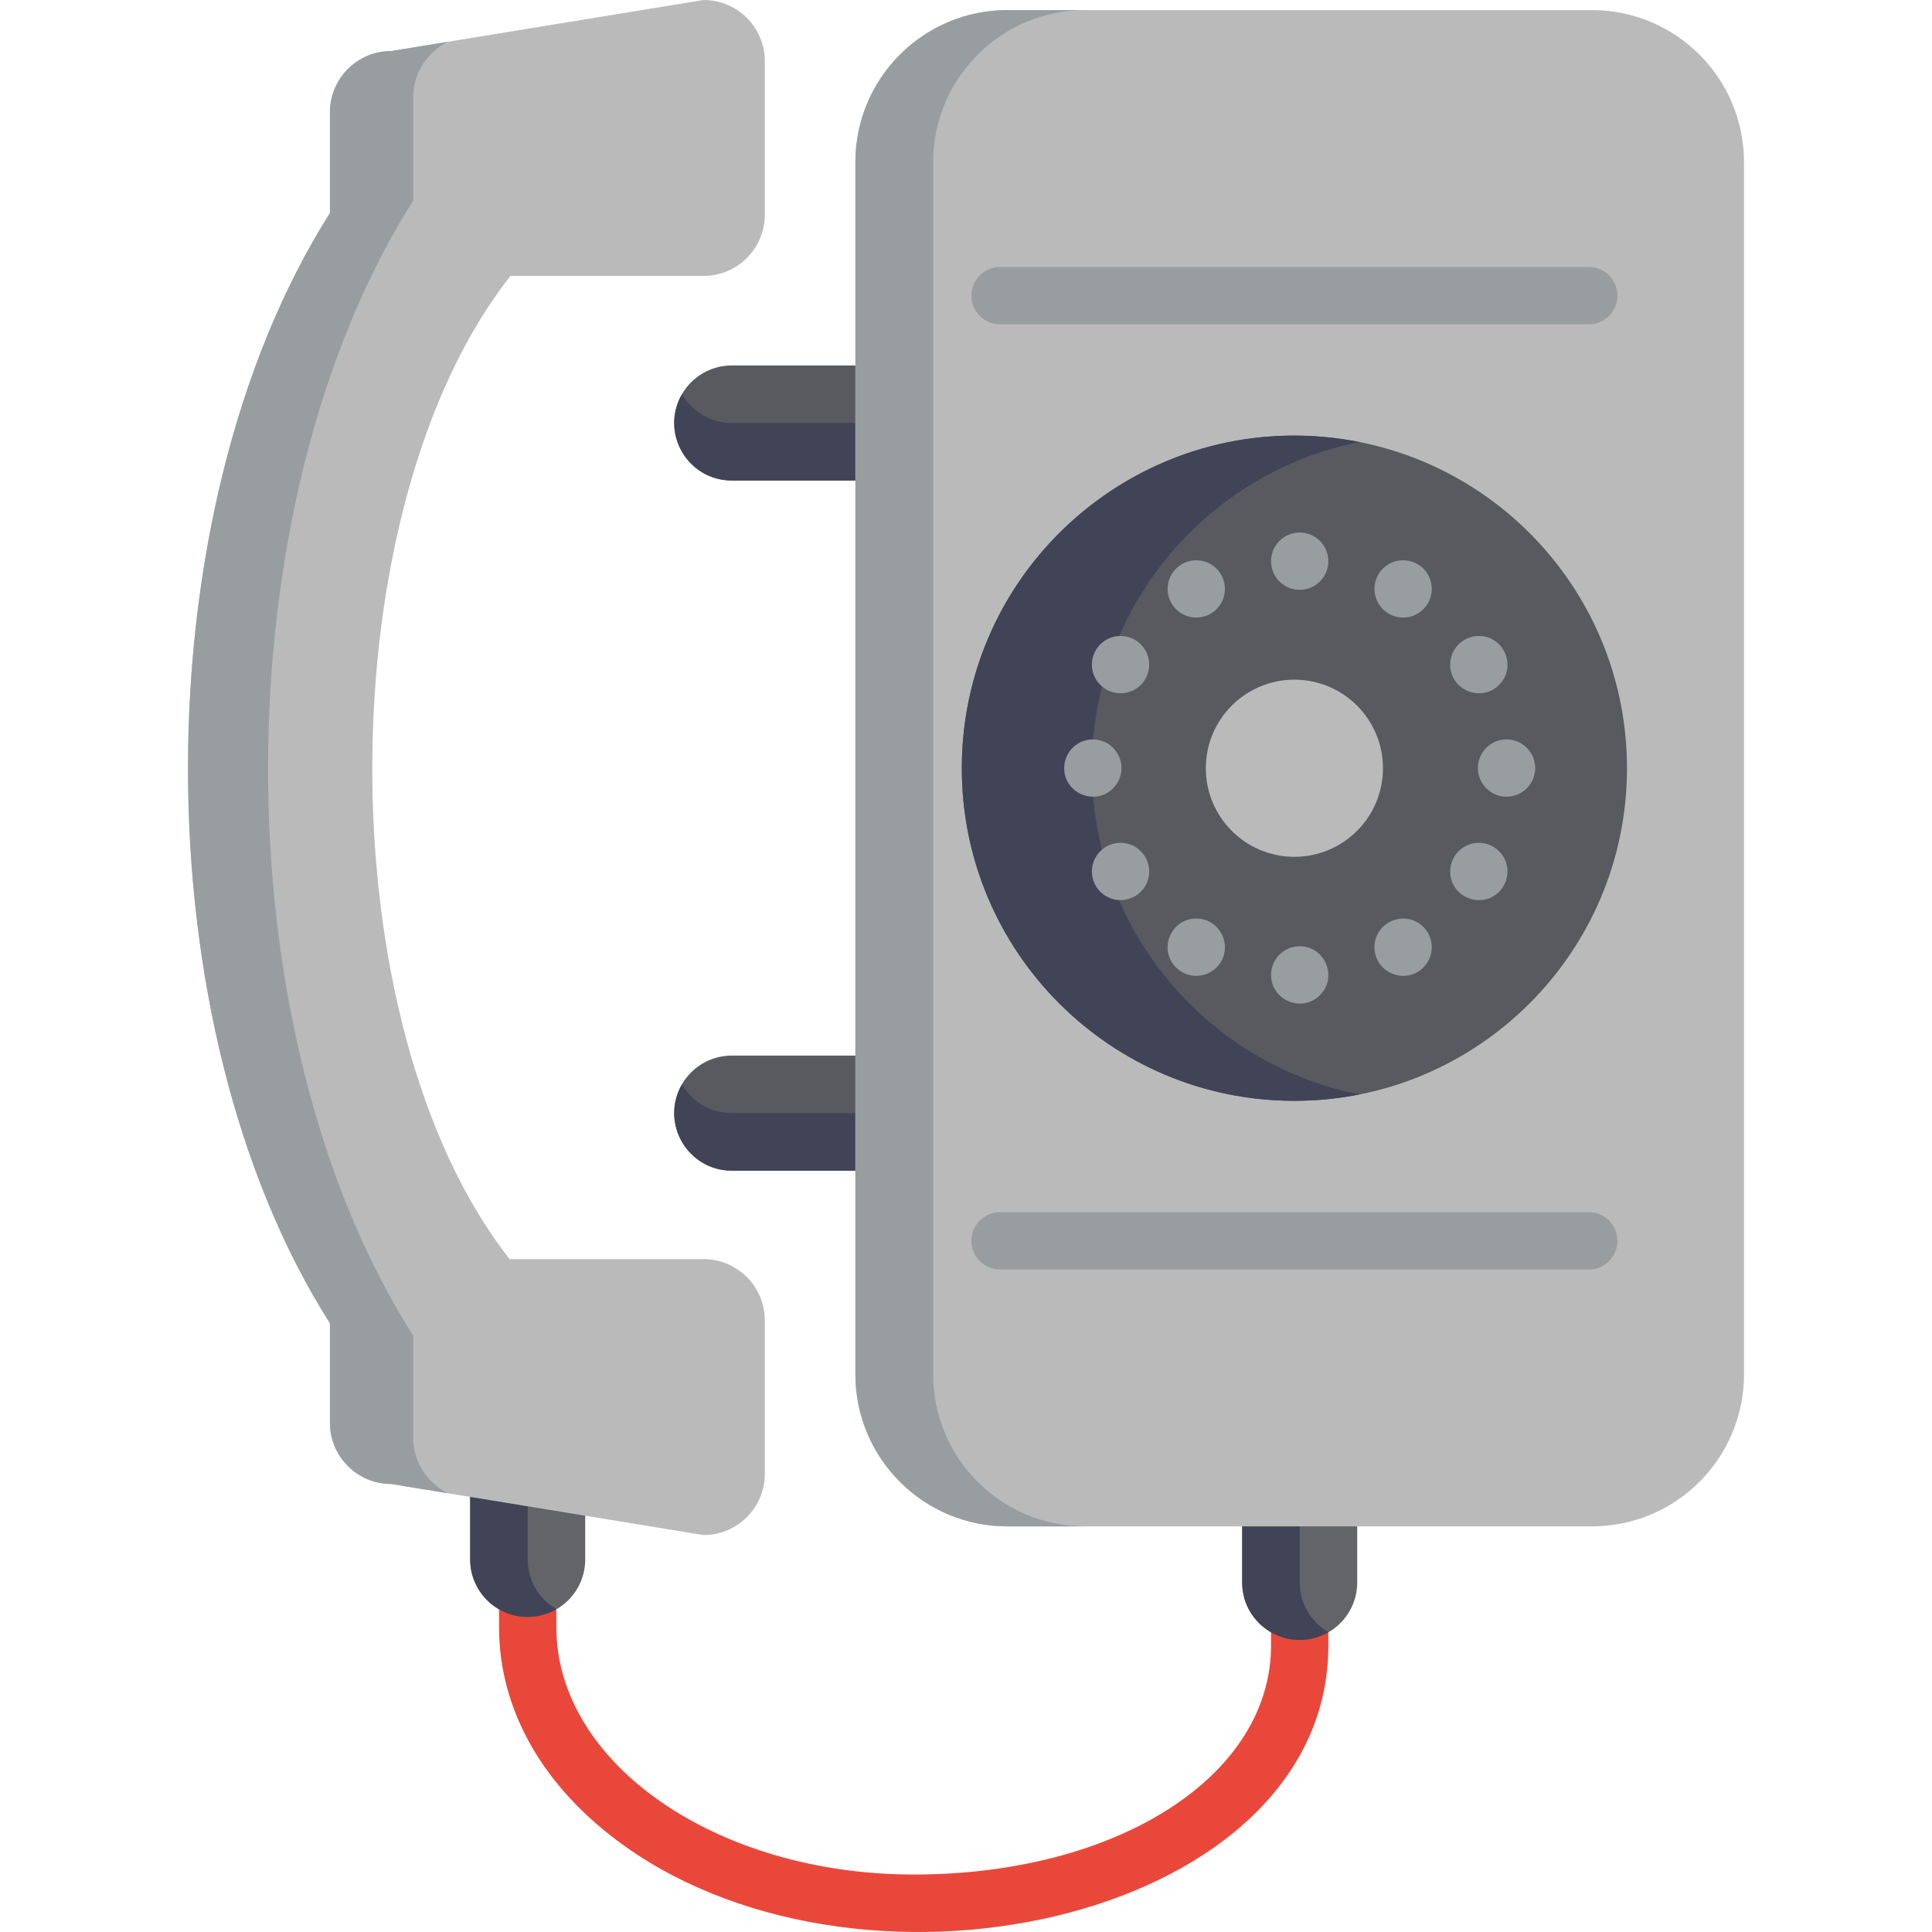 <?xml version="1.0" encoding="iso-8859-1"?>
<!-- Generator: Adobe Illustrator 19.0.0, SVG Export Plug-In . SVG Version: 6.00 Build 0)  -->
<svg version="1.1" id="Capa_1" xmlns="http://www.w3.org/2000/svg" xmlns:xlink="http://www.w3.org/1999/xlink" x="0px" y="0px"
	 viewBox="0 0 511.999 511.999" style="enable-background:new 0 0 511.999 511.999;" xml:space="preserve">
<g>
	<path style="fill:#585A60;" d="M193.923,127.338h37.826V96.854h-37.826c-8.418,0-15.242,6.823-15.242,15.242
		S185.505,127.338,193.923,127.338z"/>
	<path style="fill:#585A60;" d="M231.749,279.747h-37.826c-8.418,0-15.242,6.824-15.242,15.242c0,8.418,6.823,15.242,15.242,15.242
		h37.826V279.747z"/>
</g>
<g>
	<path style="fill:#414356;" d="M180.737,104.475c-5.88,10.151,1.476,22.863,13.187,22.863h37.826v-15.242h-37.826
		C188.284,112.097,183.374,109.027,180.737,104.475z"/>
	<path style="fill:#414356;" d="M180.737,287.368c-5.88,10.152,1.476,22.862,13.187,22.862h37.826v-15.242h-37.826
		C188.284,294.988,183.374,291.92,180.737,287.368z"/>
</g>
<path style="fill:#EA473B;" d="M165.388,489.112c-21.37-15.282-33.138-35.849-33.138-57.91v-11.65c0-4.194,3.4-7.594,7.594-7.594
	c4.194,0,7.594,3.4,7.594,7.594v11.65c0,36.154,42.482,65.566,94.7,65.566c53.987,0,94.7-26.09,94.7-60.689v-13.398
	c0-4.194,3.4-7.594,7.594-7.594s7.594,3.4,7.594,7.594v13.398C352.027,507.701,230.568,535.731,165.388,489.112z"/>
<g>
	<path style="fill:#636468;" d="M329.19,399.442v19.92c0,8.418,6.824,15.242,15.242,15.242c8.418,0,15.242-6.824,15.242-15.242
		v-19.92H329.19z"/>
	<path style="fill:#636468;" d="M124.602,391.631v21.634c0,8.418,6.823,15.243,15.242,15.243s15.242-6.824,15.242-15.243v-16.652
		L124.602,391.631z"/>
</g>
<g>
	<path style="fill:#414356;" d="M344.433,419.362v-19.92h-15.242v19.92c0,11.711,12.71,19.067,22.863,13.186
		C347.502,429.912,344.433,425.001,344.433,419.362z"/>
	<path style="fill:#414356;" d="M139.844,413.265v-19.143l-15.242-2.491v21.634c0,8.418,6.823,15.243,15.242,15.243
		c2.78,0,5.378-0.756,7.621-2.056C142.913,423.815,139.844,418.904,139.844,413.265z"/>
</g>
<path style="fill:#BABABA;" d="M421.884,2.676c-5.079,0-150.897,0-154.903,0c-22.255,0-40.295,18.04-40.295,40.295v321.238
	c0,22.255,18.04,40.295,40.295,40.295c5.079,0,150.897,0,154.903,0c22.255,0,40.295-18.04,40.295-40.295V42.971
	C462.179,20.716,444.139,2.676,421.884,2.676z"/>
<path style="fill:#989DA0;" d="M247.296,364.209V42.971c0-22.254,18.04-40.295,40.295-40.295h-20.61
	c-22.255,0-40.295,18.04-40.295,40.295v321.238c0,22.255,18.04,40.295,40.295,40.295h20.61
	C265.336,404.505,247.296,386.464,247.296,364.209z"/>
<path style="fill:#585A60;" d="M343.029,115.451c-48.678,0-88.139,39.462-88.139,88.139c0,48.678,39.462,88.139,88.139,88.139
	c48.678,0,88.139-39.462,88.139-88.139C431.169,154.913,391.708,115.451,343.029,115.451z M343.029,227.063
	c-12.963,0-23.472-10.51-23.472-23.473c0-12.963,10.509-23.472,23.472-23.472s23.472,10.51,23.472,23.472
	C366.502,216.553,355.993,227.063,343.029,227.063z"/>
<path style="fill:#414356;" d="M289.358,203.59c0-42.779,30.479-78.435,70.906-86.45c-54.73-10.845-105.373,31.048-105.373,86.45
	c0,48.678,39.462,88.139,88.139,88.139c5.898,0,11.66-0.584,17.234-1.689C319.837,282.026,289.358,246.369,289.358,203.59z"/>
<g>
	<path style="fill:#989DA0;" d="M339.056,154.096c-2.943-2.964-2.962-7.76,0-10.744c2.991-2.991,7.828-2.938,10.744,0
		c2.984,2.984,2.947,7.797,0,10.744C346.803,157.071,342.003,157.022,339.056,154.096z"/>
	<path style="fill:#989DA0;" d="M336.838,258.362c0-4.179,3.393-7.594,7.594-7.594c6.733,0,10.149,8.179,5.367,12.961
		C345.043,268.52,336.838,265.085,336.838,258.362z"/>
	<path style="fill:#989DA0;" d="M311.655,161.437c-2.979-2.977-2.954-7.791,0-10.744c2.939-2.94,7.772-2.963,10.733,0
		c2.954,2.953,2.979,7.766,0,10.744C319.446,164.401,314.599,164.402,311.655,161.437z"/>
	<path style="fill:#989DA0;" d="M364.25,251.021c0-6.767,8.186-10.118,12.961-5.377c2.948,2.948,2.984,7.76,0,10.744
		C372.422,261.177,364.25,257.736,364.25,251.021z"/>
	<path style="fill:#989DA0;" d="M291.585,181.506c-2.947-2.947-2.984-7.76,0-10.744c2.985-2.985,7.797-2.947,10.744,0
		c2.967,2.988,2.939,7.785,0,10.744C299.367,184.448,294.569,184.469,291.585,181.506z"/>
	<path style="fill:#989DA0;" d="M384.309,230.952c0-4.227,3.458-7.594,7.594-7.594c2.005,0,3.959,0.81,5.377,2.227
		c1.407,1.407,2.218,3.371,2.218,5.367c0,2.005-0.81,3.959-2.218,5.367C392.491,241.109,384.309,237.675,384.309,230.952z"/>
	<path style="fill:#989DA0;" d="M282.017,203.541c0-1.995,0.81-3.959,2.227-5.367c1.407-1.417,3.372-2.227,5.367-2.227
		c2.005,0,3.958,0.81,5.367,2.227c1.417,1.407,2.227,3.372,2.227,5.367c0,1.995-0.81,3.958-2.227,5.367
		C290.221,213.697,282.017,210.261,282.017,203.541z"/>
	<path style="fill:#989DA0;" d="M399.255,211.135c-4.188,0-7.594-3.4-7.594-7.594c0-4.19,3.401-7.594,7.594-7.594
		c4.137,0,7.594,3.368,7.594,7.594c0,2.005-0.81,3.958-2.227,5.367C403.214,210.325,401.25,211.135,399.255,211.135z"/>
	<path style="fill:#989DA0;" d="M291.585,236.319c-2.964-2.943-2.965-7.79,0-10.733c2.977-2.979,7.791-2.954,10.744,0
		c2.94,2.939,2.963,7.772,0,10.733C299.376,239.272,294.563,239.296,291.585,236.319z"/>
	<path style="fill:#989DA0;" d="M384.309,176.129c0-4.177,3.413-7.594,7.594-7.594c6.728,0,10.143,8.171,5.377,12.971
		C392.503,186.251,384.309,182.887,384.309,176.129z"/>
	<path style="fill:#989DA0;" d="M311.655,256.389c-4.813-4.811-1.314-12.971,5.367-12.971c6.702,0,10.165,8.175,5.367,12.971
		C319.446,259.352,314.599,259.353,311.655,256.389z"/>
	<path style="fill:#989DA0;" d="M366.467,161.437c-2.965-2.986-2.939-7.784,0-10.744c2.964-2.943,7.76-2.963,10.744,0
		c2.948,2.948,2.984,7.76,0,10.744C374.228,164.42,369.414,164.384,366.467,161.437z"/>
	<path style="fill:#989DA0;" d="M421.043,85.948H265.017c-4.194,0-7.594-3.4-7.594-7.594s3.4-7.594,7.594-7.594h156.026
		c4.194,0,7.594,3.4,7.594,7.594S425.237,85.948,421.043,85.948z"/>
	<path style="fill:#989DA0;" d="M421.043,336.422H265.017c-4.194,0-7.594-3.4-7.594-7.594c0-4.194,3.4-7.594,7.594-7.594h156.026
		c4.194,0,7.594,3.4,7.594,7.594C428.637,333.022,425.237,336.422,421.043,336.422z"/>
</g>
<path style="fill:#BABABA;" d="M186.447,73.122c8.967,0,16.235-7.268,16.235-16.234V16.235C202.684,7.269,195.415,0,186.447,0
	l-82.778,13.53c-8.967,0-16.235,7.269-16.235,16.235V56.47c-50.062,78.91-50.24,215.233,0,294.2v26.368
	c0,8.967,7.269,16.235,16.235,16.235l82.778,13.53c8.967,0,16.235-7.268,16.235-16.234v-40.653c0-8.966-7.269-16.234-16.235-16.234
	h-51.404c-48.75-62.134-48.347-198.878,0.221-260.557h51.183V73.122z"/>
<path style="fill:#989DA0;" d="M109.48,380.896v-26.953c-51.458-80.881-51.06-220.254,0-300.737V25.907
	c0-6.493,3.736-12.098,9.168-14.825l-14.977,2.448c-8.967,0-16.235,7.269-16.235,16.235v26.705c-50.062,78.91-50.24,215.233,0,294.2
	v26.368c0,8.967,7.269,16.235,16.235,16.235l14.977,2.448C113.215,392.994,109.48,387.388,109.48,380.896z"/>
<g>
</g>
<g>
</g>
<g>
</g>
<g>
</g>
<g>
</g>
<g>
</g>
<g>
</g>
<g>
</g>
<g>
</g>
<g>
</g>
<g>
</g>
<g>
</g>
<g>
</g>
<g>
</g>
<g>
</g>
</svg>
